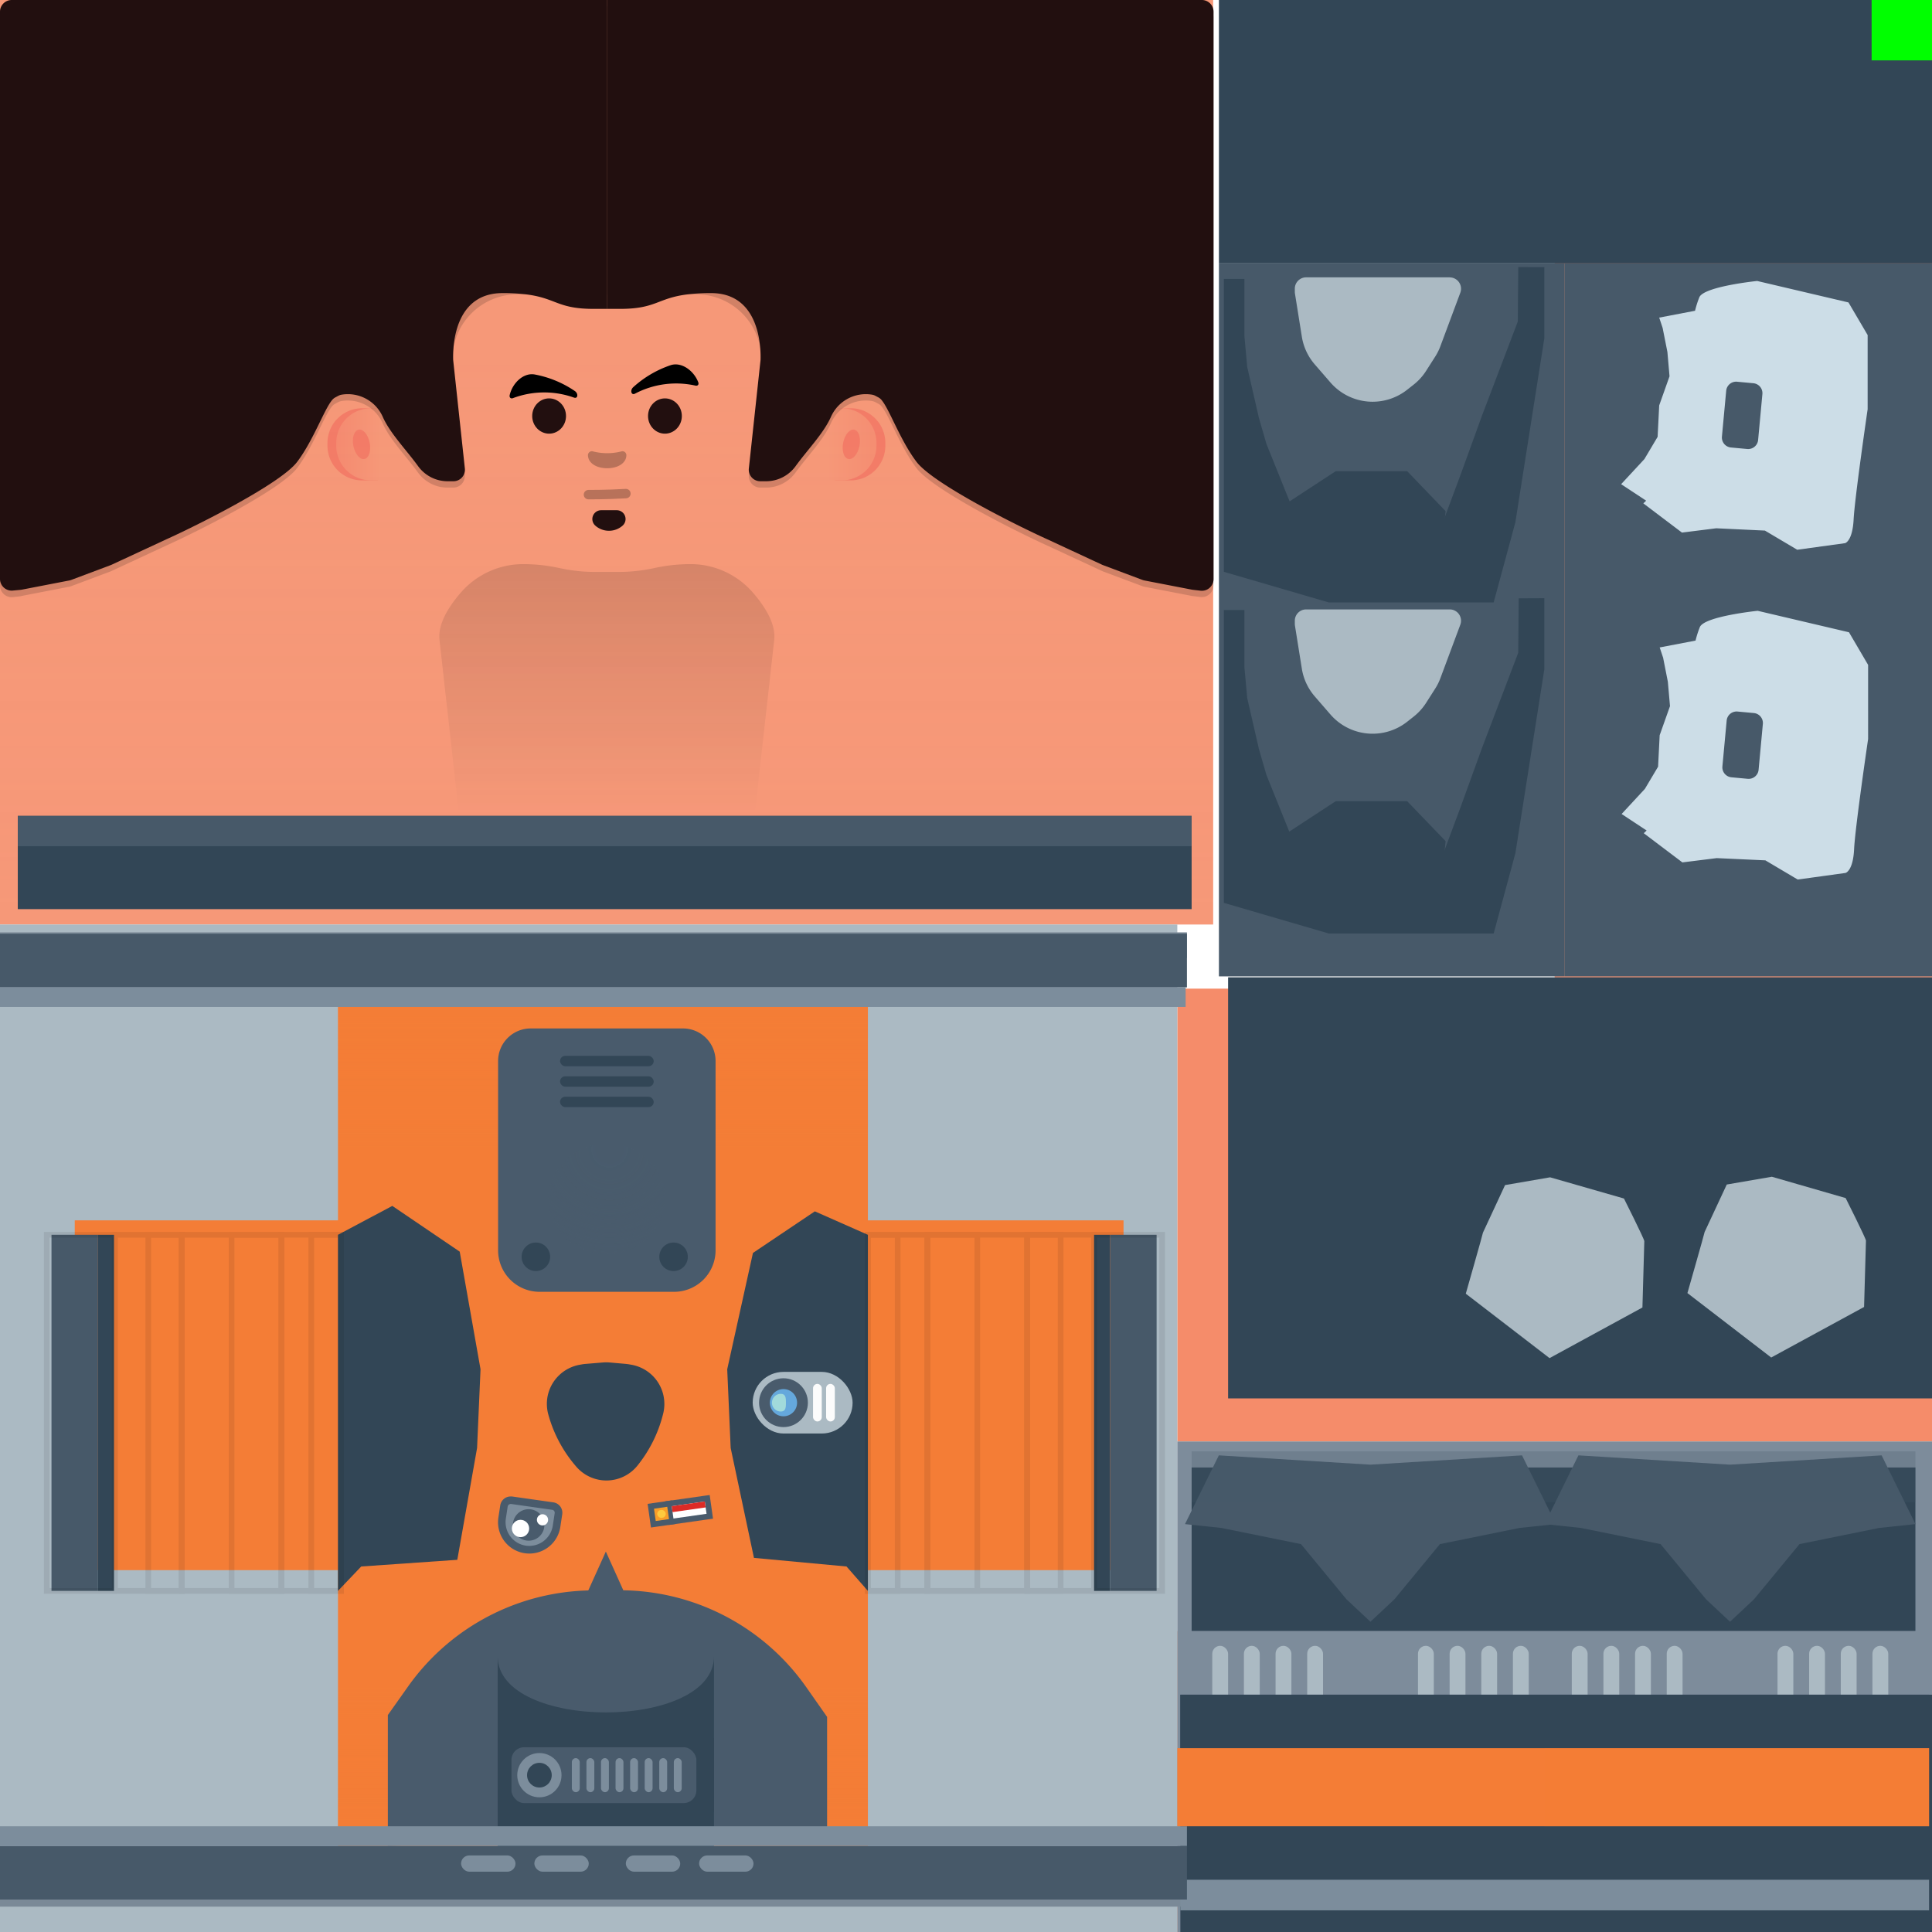 <svg xmlns="http://www.w3.org/2000/svg" xmlns:xlink="http://www.w3.org/1999/xlink" viewBox="0 0 1024 1024"><defs><style>.cls-1{isolation:isolate;}.cls-2{fill:#fff;}.cls-3{fill:#f58c6a;}.cls-4{fill:#f69878;}.cls-13,.cls-5{opacity:0.15;}.cls-12,.cls-13,.cls-14,.cls-5{mix-blend-mode:overlay;}.cls-5{fill:url(#linear-gradient);}.cls-6{fill:#f37b67;}.cls-7{fill:url(#linear-gradient-2);}.cls-8{fill:url(#linear-gradient-3);}.cls-9{fill:red;}.cls-10{opacity:0.1;fill:url(#linear-gradient-4);}.cls-10,.cls-22,.cls-23,.cls-27,.cls-31,.cls-37{mix-blend-mode:multiply;}.cls-11{fill:#220f0f;}.cls-12,.cls-14,.cls-27,.cls-31,.cls-37{opacity:0.25;}.cls-14,.cls-33{fill:none;stroke:#000;stroke-miterlimit:10;}.cls-14{stroke-linecap:round;stroke-width:5px;}.cls-15{fill:blue;}.cls-16{fill:#abbac3;}.cls-17{fill:#7d8c9b;}.cls-18,.cls-31{fill:#475969;}.cls-19{fill:#ccdde7;}.cls-20{fill:#324656;}.cls-21,.cls-37{fill:#f47d36;}.cls-22,.cls-23{opacity:0.5;}.cls-22{fill:url(#linear-gradient-5);}.cls-23{fill:url(#linear-gradient-6);}.cls-24{fill:#7a8997;}.cls-25{fill:#7c8d9c;}.cls-26{fill:#495b6c;}.cls-27{fill:url(#radial-gradient);}.cls-28{fill:#dd2b26;}.cls-29{fill:#f99d28;}.cls-30{fill:#ffca3e;}.cls-32{opacity:0.08;}.cls-33{stroke-width:3px;}.cls-34{fill:#65a8dc;}.cls-35{fill:#a1dadb;}.cls-36{fill:#fcfcfc;}.cls-38{fill:lime;}</style><linearGradient id="linear-gradient" x1="321.68" y1="286" x2="321.68" y2="431.12" gradientUnits="userSpaceOnUse"><stop offset="0"/><stop offset="1" stop-opacity="0"/></linearGradient><linearGradient id="linear-gradient-2" x1="438.5" y1="235.5" x2="507.96" y2="235.5" gradientUnits="userSpaceOnUse"><stop offset="0" stop-color="#f69878"/><stop offset="1" stop-color="#f37b67"/></linearGradient><linearGradient id="linear-gradient-3" x1="202" y1="235.5" x2="152.85" y2="235.5" gradientTransform="translate(383.22 471) rotate(180)" xlink:href="#linear-gradient-2"/><linearGradient id="linear-gradient-4" x1="321.5" y1="490" x2="321.5" y2="187.52" gradientUnits="userSpaceOnUse"><stop offset="0" stop-color="#f69878"/><stop offset="1" stop-color="#f69878" stop-opacity="0"/></linearGradient><linearGradient id="linear-gradient-5" x1="319.57" y1="893.49" x2="319.57" y2="1033.87" gradientUnits="userSpaceOnUse"><stop offset="0" stop-color="#f47d36" stop-opacity="0"/><stop offset="1" stop-color="#f47d36"/></linearGradient><linearGradient id="linear-gradient-6" x1="319.57" y1="3781.23" x2="319.57" y2="3921.6" gradientTransform="matrix(1, 0, 0, -1, 0, 4390.1)" xlink:href="#linear-gradient-5"/><radialGradient id="radial-gradient" cx="323.02" cy="609.29" r="55.57" gradientUnits="userSpaceOnUse"><stop offset="0" stop-color="#495b6c" stop-opacity="0"/><stop offset="0.22" stop-color="#495b6c" stop-opacity="0.03"/><stop offset="0.41" stop-color="#495b6c" stop-opacity="0.13"/><stop offset="0.58" stop-color="#495b6c" stop-opacity="0.29"/><stop offset="0.75" stop-color="#495b6c" stop-opacity="0.52"/><stop offset="0.91" stop-color="#495b6c" stop-opacity="0.81"/><stop offset="1" stop-color="#495b6c"/></radialGradient></defs><title>astroMaleB</title><g class="cls-1"><g id="Layer_2" data-name="Layer 2"><g id="Layer_1-2" data-name="Layer 1"><rect class="cls-2" width="1024" height="1024"/><rect class="cls-3" x="624" y="524" width="400" height="240"/><rect class="cls-4" width="643" height="490"/><path class="cls-5" d="M366,299h0a89.81,89.81,0,0,0-19.13,2.07h0a89.33,89.33,0,0,1-19.14,2.07H315.59a89.26,89.26,0,0,1-19.14-2.07h0A89.81,89.81,0,0,0,277.32,299h0a43.74,43.74,0,0,0-33,15c-6.51,7.48-12.32,16.72-11.37,25.21l15.3,137,71.88,5.58,1.52-2.82,1.52,2.82,71.87-5.58,15.31-137c.95-8.49-4.86-17.73-11.38-25.21A43.71,43.71,0,0,0,366,299Z"/><rect class="cls-4" x="824" y="134" width="200" height="390"/><path class="cls-6" d="M442.55,216.37h8.29a18.41,18.41,0,0,1,18.41,18.41v1.43a18.41,18.41,0,0,1-18.41,18.41h-8.29a0,0,0,0,1,0,0V216.37A0,0,0,0,1,442.55,216.37Z"/><path class="cls-7" d="M437.85,216.37h8.29a18.41,18.41,0,0,1,18.41,18.41v1.43a18.41,18.41,0,0,1-18.41,18.41h-8.29a0,0,0,0,1,0,0V216.37a0,0,0,0,1,0,0Z"/><ellipse class="cls-6" cx="451.21" cy="235.5" rx="7.93" ry="4.4" transform="translate(132.36 632.21) rotate(-78.77)"/><path class="cls-6" d="M173.56,216.37h8.29a18.41,18.41,0,0,1,18.41,18.41v1.43a18.41,18.41,0,0,1-18.41,18.41h-8.29a0,0,0,0,1,0,0V216.37A0,0,0,0,1,173.56,216.37Z" transform="translate(373.83 471) rotate(-180)"/><path class="cls-8" d="M178.26,216.37h8.29A18.41,18.41,0,0,1,205,234.78v1.43a18.41,18.41,0,0,1-18.41,18.41h-8.29a0,0,0,0,1,0,0V216.37a0,0,0,0,1,0,0Z" transform="translate(383.22 471) rotate(-180)"/><ellipse class="cls-6" cx="191.61" cy="235.5" rx="4.4" ry="7.93" transform="translate(-42.19 41.82) rotate(-11.23)"/><polygon class="cls-4" points="579.88 654.47 544.43 654.47 491.56 654.47 460 654.47 460 654.47 445.83 654.47 428.62 681.05 422.17 725.5 423.38 763.65 432.45 812.23 457.05 819.12 460 823.21 460 823.21 491.56 823.21 544.43 823.21 579.88 823.21 615.98 823.21 615.98 654.47 579.88 654.47"/><polygon class="cls-4" points="212.12 681.05 194.91 654.47 180.74 654.47 180.74 654.47 149.18 654.47 96.31 654.47 60.86 654.47 24.76 654.47 24.76 823.21 60.86 823.21 96.31 823.21 149.18 823.21 180.74 823.21 180.74 823.21 183.69 819.12 208.29 812.23 217.36 763.65 218.57 725.5 212.12 681.05"/><rect class="cls-4" x="624" y="864.49" width="400" height="159.51"/><rect class="cls-9" x="992" width="32" height="32"/><rect class="cls-10" y="139.59" width="643" height="350.41"/><ellipse class="cls-4" cx="320.36" cy="746.08" rx="73.24" ry="132.26"/><ellipse class="cls-11" cx="291.04" cy="220.5" rx="8.96" ry="9.35"/><ellipse class="cls-11" cx="352.43" cy="220.5" rx="8.96" ry="9.35"/><g class="cls-12"><path d="M329.66,239.18a30.6,30.6,0,0,1-15.67,0,2.08,2.08,0,0,0-2.36,2c0,4.24,4.46,7,10.18,7h0c5.72,0,10.21-2.75,10.18-7A2.09,2.09,0,0,0,329.66,239.18Z"/></g><path class="cls-13" d="M321.62,3.39V156H274.27a34.46,34.46,0,0,0-34,28.64.17.17,0,0,1,0,.07c-.09.45-.15.9-.21,1.35h-.81l6.93,64.32.14,1.33a6.09,6.09,0,0,1-6.05,6.73h-3.12a19.3,19.3,0,0,1-15.62-8c-6.26-8.66-14.95-17.48-18.8-26.29a20.22,20.22,0,0,0-21.69-11.6,6,6,0,0,0-1.84.63l-1.39.74a5.58,5.58,0,0,0-1.64,1.25c-4.27,4.75-10,21.42-18.73,32.95s-53,33.69-69.35,41.06l-29,13.47-.43.19-21,7.87a6,6,0,0,1-1,.28l-25.16,4.87L11,316l-4.11.49A6.2,6.2,0,0,1,0,310.28V9.6A6.21,6.21,0,0,1,6.2,3.39Z"/><path class="cls-11" d="M321.62,0V163.71h-7.07c-19.17,0-19.7-5.71-35.75-7.69a100.93,100.93,0,0,0-12.46-.67c-20.78,0-25.21,18.63-26,29.31a.17.17,0,0,1,0,.07,55.3,55.3,0,0,0-.15,6.06l6.2,57.54a5.94,5.94,0,0,1-.14,2.07,6.09,6.09,0,0,1-5.91,4.67h-3.12a19.3,19.3,0,0,1-15.62-8c-6.26-8.66-14.95-17.48-18.8-26.29a20.21,20.21,0,0,0-21.69-11.6,5.74,5.74,0,0,0-1.84.63l-1.39.74a5.73,5.73,0,0,0-1.64,1.24c-4.27,4.76-10,21.43-18.73,33s-53,33.69-69.35,41.06l-29,13.47a3.25,3.25,0,0,1-.43.18l-21,7.88a7.08,7.08,0,0,1-1,.28l-25.16,4.87-.45.07L6.93,313A6.2,6.2,0,0,1,0,306.88V6.2A6.21,6.21,0,0,1,6.2,0Z"/><path class="cls-13" d="M321.62,3.39V156H369a34.46,34.46,0,0,1,34,28.64.17.17,0,0,0,0,.07c.09.45.15.9.21,1.35H404l-6.93,64.32-.14,1.33a6.09,6.09,0,0,0,6,6.73h3.12a19.3,19.3,0,0,0,15.62-8c6.26-8.66,14.95-17.48,18.8-26.29a20.22,20.22,0,0,1,21.69-11.6,6,6,0,0,1,1.84.63l1.39.74a5.58,5.58,0,0,1,1.64,1.25c4.27,4.75,9.95,21.42,18.73,32.95s53,33.69,69.35,41.06l29,13.47.43.19,21,7.87a6,6,0,0,0,1,.28l25.16,4.87.45.07,4.11.49a6.2,6.2,0,0,0,6.93-6.16V9.6A6.21,6.21,0,0,0,637,3.39Z"/><path class="cls-11" d="M321.62,0V163.71h7.07c19.17,0,19.7-5.71,35.75-7.69a100.93,100.93,0,0,1,12.46-.67c20.78,0,25.21,18.63,26.05,29.31a.17.17,0,0,0,0,.07,55.3,55.3,0,0,1,.15,6.06l-6.2,57.54a5.94,5.94,0,0,0,.14,2.07,6.09,6.09,0,0,0,5.91,4.67h3.12a19.3,19.3,0,0,0,15.62-8c6.26-8.66,14.95-17.48,18.8-26.29a20.21,20.21,0,0,1,21.69-11.6,5.74,5.74,0,0,1,1.84.63l1.39.74a5.73,5.73,0,0,1,1.64,1.24c4.27,4.76,9.95,21.43,18.73,33s53,33.69,69.35,41.06l29,13.47a3.25,3.25,0,0,0,.43.18l21,7.88a7.08,7.08,0,0,0,1,.28l25.16,4.87.45.07,4.11.48a6.2,6.2,0,0,0,6.93-6.16V6.2A6.21,6.21,0,0,0,637,0Z"/><path class="cls-14" d="M311.9,262.17s9.24.06,19.85-.55"/><path d="M368.77,204.42a46.84,46.84,0,0,0-32.2,4.22c-1.95,1.06-2.74-1.73-1-3.37a56.19,56.19,0,0,1,19.74-11.66c5.69-2,12.29,2.66,14.73,8.86C370.55,203.67,369.93,204.57,368.77,204.42Z"/><path d="M271.73,211.08a46.86,46.86,0,0,1,32.47-.35c2.08.77,2.47-2.09.48-3.47a56,56,0,0,0-21.18-8.76c-5.91-1.15-11.8,4.36-13.34,10.84C269.86,210.59,270.6,211.39,271.73,211.08Z"/><path class="cls-11" d="M322.79,281.32a10.87,10.87,0,0,1-7.3-2.76,4.67,4.67,0,0,1,3.13-8.13l8.24,0a4.67,4.67,0,0,1,3.2,8.1A10.86,10.86,0,0,1,322.79,281.32Z"/><rect class="cls-15" x="992" width="32" height="32"/><rect class="cls-16" y="490" width="624" height="534"/><rect class="cls-17" x="624" y="764" width="400" height="260"/><rect class="cls-18" x="829.34" y="139.59" width="194.66" height="377.91"/><path class="cls-19" d="M980,335.12l-48.4-11.38s-28.22,2.88-30.65,8.64a53.46,53.46,0,0,0-2.28,7.15l-19,3.63,1.82,5.46L884,361.37l1.13,12.9-5.47,15.41-.84,16.68-7,11.77-12.33,13.31,13.26,8.75-1.53,1.43,20.48,15.47,18.2-2.27L935.67,456l17.15,10.17,25.33-3.49s4-.91,4.56-12.59,7.43-58.42,7.43-58.42V352.41ZM932.09,408a5.31,5.31,0,0,1-5.77,4.79l-8.63-.81a5.3,5.3,0,0,1-4.78-5.77l2.26-24.29a5.3,5.3,0,0,1,5.77-4.79l8.62.8a5.3,5.3,0,0,1,4.79,5.77Z"/><path class="cls-19" d="M979.73,160.3l-48.4-11.38s-28.22,2.88-30.65,8.65a51.91,51.91,0,0,0-2.27,7.14l-19,3.63,1.82,5.47,2.53,12.75,1.12,12.89-5.47,15.42-.84,16.67-7,11.78-12.34,13.31,13.27,8.74L871,266.8l20.48,15.48L909.64,280l25.79,1.22,17.14,10.16,25.34-3.49s3.94-.91,4.55-12.59,7.43-58.41,7.43-58.41v-39.3Zm-47.89,72.89a5.3,5.3,0,0,1-5.77,4.79l-8.62-.8a5.3,5.3,0,0,1-4.79-5.77l2.26-24.3a5.3,5.3,0,0,1,5.77-4.79l8.62.8a5.3,5.3,0,0,1,4.79,5.77Z"/><rect class="cls-18" x="646.05" y="139.59" width="183.29" height="377.91"/><rect class="cls-20" x="631.59" y="777.8" width="383.62" height="86.62"/><polygon class="cls-18" points="806.71 771.37 726.36 776.3 646.01 771.37 628.07 807.81 647.3 809.83 689.54 818.4 713.64 847.64 726.36 859.56 739.08 847.64 763.18 818.4 805.42 809.83 824.65 807.81 806.71 771.37"/><polygon class="cls-18" points="997.3 771.37 916.95 776.3 836.6 771.37 818.66 807.81 837.89 809.83 880.13 818.4 904.23 847.64 916.95 859.56 929.66 847.64 953.77 818.4 996.01 809.83 1015.24 807.81 997.3 771.37"/><rect class="cls-21" x="39.62" y="646.81" width="555.88" height="185.4"/><rect class="cls-16" x="642.53" y="872.32" width="8.39" height="33.67" rx="4.19" ry="4.19"/><rect class="cls-16" x="659.3" y="872.32" width="8.39" height="33.67" rx="4.19" ry="4.19"/><rect class="cls-16" x="676.08" y="872.32" width="8.39" height="33.67" rx="4.19" ry="4.19"/><rect class="cls-16" x="692.85" y="872.32" width="8.39" height="33.67" rx="4.19" ry="4.19"/><rect class="cls-16" x="751.56" y="872.32" width="8.39" height="33.67" rx="4.19" ry="4.19"/><rect class="cls-16" x="768.33" y="872.32" width="8.39" height="33.67" rx="4.19" ry="4.19"/><rect class="cls-16" x="785.11" y="872.32" width="8.39" height="33.67" rx="4.19" ry="4.19"/><rect class="cls-16" x="801.88" y="872.32" width="8.39" height="33.67" rx="4.19" ry="4.19"/><rect class="cls-16" x="833.08" y="872.32" width="8.39" height="33.67" rx="4.19" ry="4.19"/><rect class="cls-16" x="849.85" y="872.32" width="8.39" height="33.67" rx="4.19" ry="4.19"/><rect class="cls-16" x="866.62" y="872.32" width="8.39" height="33.67" rx="4.19" ry="4.19"/><rect class="cls-16" x="883.4" y="872.32" width="8.39" height="33.67" rx="4.19" ry="4.19"/><rect class="cls-16" x="942.11" y="872.32" width="8.39" height="33.67" rx="4.19" ry="4.19"/><rect class="cls-16" x="958.88" y="872.32" width="8.39" height="33.67" rx="4.19" ry="4.19"/><rect class="cls-16" x="975.65" y="872.32" width="8.39" height="33.67" rx="4.19" ry="4.19"/><rect class="cls-16" x="992.43" y="872.32" width="8.39" height="33.67" rx="4.19" ry="4.19"/><rect class="cls-20" x="625.61" y="898.22" width="398.39" height="125.78"/><rect class="cls-21" x="179.14" y="524" width="280.86" height="454.37"/><rect class="cls-22" x="179.14" y="878.35" width="280.86" height="100.55"/><rect class="cls-23" x="179.14" y="523.47" width="280.86" height="100.55"/><rect class="cls-20" x="9.43" y="432.44" width="622.16" height="49.42"/><rect class="cls-18" x="9.43" y="432.44" width="622.16" height="16.06"/><rect class="cls-20" x="579.88" y="654.47" width="8.48" height="188.74"/><rect class="cls-18" x="588.36" y="654.47" width="24.65" height="188.74" transform="translate(1201.38 1497.67) rotate(180)"/><rect class="cls-18" x="27.29" y="654.47" width="24.65" height="188.74" transform="translate(79.23 1497.67) rotate(180)"/><rect class="cls-20" x="51.94" y="654.47" width="8.48" height="188.74"/><polygon class="cls-20" points="431.88 642.04 399.08 664.08 385.44 725.74 387.27 767.46 399.61 825.71 448.67 830.27 460 843.21 460 654.47 431.88 642.04"/><rect class="cls-24" y="997.3" width="629.1" height="13.26"/><rect class="cls-24" y="494.16" width="629.1" height="13.58"/><rect class="cls-20" x="625.61" y="898.22" width="396.84" height="28.34"/><rect class="cls-25" x="625.61" y="996.31" width="396.84" height="16.21"/><path class="cls-26" d="M281.26,545.1H362a17.27,17.27,0,0,1,17.27,17.27V662.69a22,22,0,0,1-22,22H286a22,22,0,0,1-22-22V562.38A17.27,17.27,0,0,1,281.26,545.1Z"/><rect class="cls-18" y="494.89" width="629.1" height="28.43"/><polygon class="cls-26" points="331.29 856.75 310.92 856.75 310.92 844.92 321.11 822.37 331.29 844.92 331.29 856.75"/><path class="cls-26" d="M438.38,910v61.88l-232.81,6.45V909l10.71-15.12a120.66,120.66,0,0,1,104.83-50.78h0l1.21-.06A120.68,120.68,0,0,1,427.4,894.33Z"/><path class="cls-20" d="M378.44,1003.93H263.77V877.82c0,39.73,114.67,39.73,114.67,0Z"/><polygon class="cls-20" points="207.93 639.15 243.66 663.4 254.69 725.74 252.86 767.46 242.38 826.73 191.46 830.27 179.13 843.21 179.13 654.47 207.93 639.15"/><rect class="cls-18" y="978.37" width="629.1" height="28.43"/><rect class="cls-25" y="967.96" width="629.1" height="10.4"/><rect class="cls-25" y="523.3" width="628.41" height="10.4"/><ellipse class="cls-27" cx="321.65" cy="635.39" rx="31.03" ry="29.34"/><rect class="cls-26" x="354.93" y="795.5" width="20.71" height="9.6" transform="translate(-109.15 59.47) rotate(-8.1)"/><path class="cls-26" d="M373.59,795.78l.93,6.54L357,804.81l-.93-6.53,17.53-2.5m2.55-3.39-3,.42-17.53,2.5-3,.42.42,3,.93,6.54.42,3,3-.43,17.53-2.49,3-.42-.42-3-.93-6.54-.42-3Z"/><rect class="cls-26" x="345.59" y="797.59" width="10.1" height="9.6" transform="translate(-109.61 57.44) rotate(-8.1)"/><path class="cls-26" d="M353.69,798.62l.93,6.53-7,1-.93-6.53,7-1m2.55-3.4-3,.43-7,1-3,.42.43,3,.93,6.54.42,3,3-.43,7-1,3-.42-.42-3-.93-6.54-.42-3Z"/><rect class="cls-2" x="356.43" y="797" width="17.71" height="6.6" transform="translate(-109.15 59.48) rotate(-8.1)"/><rect class="cls-28" x="356.19" y="797.02" width="17.71" height="3.19" transform="translate(-108.92 59.42) rotate(-8.1)"/><rect class="cls-29" x="347.09" y="799.08" width="7.1" height="6.6" transform="translate(-109.59 57.43) rotate(-8.1)"/><rect class="cls-30" x="348.38" y="800.29" width="4.51" height="4.19" rx="2.1" ry="2.1" transform="translate(-109.59 57.43) rotate(-8.1)"/><path class="cls-25" d="M280.58,821.38a16.15,16.15,0,0,1-2.08-.14,14.63,14.63,0,0,1-12.39-16.57l.95-6.51a3.59,3.59,0,0,1,3.52-3l.51,0L293,798.26a3.57,3.57,0,0,1,3,4l-1,6.58a14.68,14.68,0,0,1-14.43,12.49Z"/><path class="cls-26" d="M270.58,797.12h.23l21.86,3.11A1.57,1.57,0,0,1,294,802l-1,6.58a12.66,12.66,0,0,1-12.45,10.78,13.72,13.72,0,0,1-1.8-.12A12.61,12.61,0,0,1,268.09,805l1-6.51a1.58,1.58,0,0,1,1.54-1.33m0-4a5.56,5.56,0,0,0-5.49,4.75l-1,6.51a16.61,16.61,0,0,0,14.09,18.84,17.12,17.12,0,0,0,2.36.16A16.6,16.6,0,0,0,297,809.18l1-6.58a5.57,5.57,0,0,0-4.72-6.32l-21.86-3.11a5.24,5.24,0,0,0-.79,0Z"/><circle class="cls-26" cx="280.2" cy="808.25" r="8.35"/><circle class="cls-2" cx="287.54" cy="805.54" r="2.97"/><circle class="cls-2" cx="275.89" cy="810.13" r="4.59"/><rect class="cls-31" x="631.59" y="769.25" width="383.62" height="26.82"/><circle class="cls-20" cx="357" cy="666.13" r="7.56"/><circle class="cls-20" cx="284.03" cy="666.13" r="7.56"/><polygon class="cls-20" points="677.83 444.37 707.95 424.66 745.85 424.66 766.21 445.84 763.57 471.33 735.92 484.58 701.16 478.78 677.83 444.37"/><polygon class="cls-20" points="680.24 267.87 707.95 249.74 745.85 249.74 766.21 270.93 763.57 296.42 735.92 309.66 701.16 303.87 680.24 267.87"/><path class="cls-20" d="M818.53,317.06v37.69l-15.36,97.57-11.5,42.46H704.3l-55.63-16.25V323.31h10.89l0,29.66v.32l0,.31,1.43,15.67,0,.47.11.46,6,26.11,0,.19.06.19,4,13.8.1.34.14.33,11.49,28.5v0l0,0,8.07,19.59a32,32,0,0,0,7,10.49l.58.59a32.2,32.2,0,0,0,15.5,8.6l4.78,1.11a31.83,31.83,0,0,0,7.28.84,32.31,32.31,0,0,0,5.11-.41l6-1A32.21,32.21,0,0,0,762.51,459l11.83-31.77,0,0v0l11.23-31,18.69-49.1.44-1.18v-1.25l.12-13.64.13-13.94Z"/><path class="cls-20" d="M818.53,141.59v37.7l-15.36,97.57-11.5,42.45H704.3l-55.63-16.24V147.84h10.89l0,29.67v.31l0,.32,1.43,15.66,0,.48.11.46,6,26.1,0,.19.06.19,4,13.8.1.34.14.33,11.49,28.5v0l0,0,8.07,19.59a32.08,32.08,0,0,0,7,10.5l.58.59a32.28,32.28,0,0,0,15.5,8.6l4.78,1.11a32.22,32.22,0,0,0,12.39.42l6-1a32.2,32.2,0,0,0,25.07-20.56l11.83-31.76,0,0v0l11.23-31,18.69-49.11.44-1.17v-1.26l.12-13.64.13-13.94Z"/><path class="cls-16" d="M727.51,385.89a26.55,26.55,0,0,1-20.09-9.17l-8.3-9.58A26.53,26.53,0,0,1,693,353.92l-3.64-22.77a2.42,2.42,0,0,1,0-.47V329a3,3,0,0,1,3-3h76.14a3,3,0,0,1,2.81,4.05l-10.6,28.35a26.12,26.12,0,0,1-2.49,5l-4.8,7.52a26.55,26.55,0,0,1-6,6.59l-3.44,2.7A26.68,26.68,0,0,1,727.51,385.89Z"/><path class="cls-16" d="M768.42,329l-10.6,28.35a23.4,23.4,0,0,1-2.21,4.42l-4.8,7.53a23.55,23.55,0,0,1-5.29,5.84l-3.43,2.7a23.58,23.58,0,0,1-32.4-3.08l-8.31-9.59a23.6,23.6,0,0,1-5.46-11.72l-3.64-22.77V329h76.14m0-6H692.28a6,6,0,0,0-6,6v1.68a6.09,6.09,0,0,0,.08.95L690,354.4a29.56,29.56,0,0,0,6.85,14.7l8.31,9.59a29.59,29.59,0,0,0,40.64,3.87l3.43-2.71a29.49,29.49,0,0,0,6.64-7.32l4.8-7.53a28.76,28.76,0,0,0,2.77-5.55L774,331.1a6,6,0,0,0-5.62-8.1Z"/><path class="cls-16" d="M727.51,209.93a26.59,26.59,0,0,1-20.09-9.17l-8.3-9.59A26.46,26.46,0,0,1,693,178l-3.64-22.77a2.56,2.56,0,0,1,0-.47V153a3,3,0,0,1,3-3h76.14a3,3,0,0,1,2.81,4.06l-10.6,28.34a26.12,26.12,0,0,1-2.49,5l-4.8,7.53a26.51,26.51,0,0,1-6,6.58l-3.44,2.7A26.69,26.69,0,0,1,727.51,209.93Z"/><path class="cls-16" d="M768.42,153l-10.6,28.35a23.79,23.79,0,0,1-2.21,4.43l-4.8,7.52a23.37,23.37,0,0,1-5.29,5.84l-3.43,2.71a23.57,23.57,0,0,1-32.4-3.09l-8.31-9.58a23.6,23.6,0,0,1-5.46-11.72l-3.64-22.77V153h76.14m0-6H692.28a6,6,0,0,0-6,6v1.69a6,6,0,0,0,.08.94L690,178.43a29.59,29.59,0,0,0,6.85,14.71l8.31,9.58a29.56,29.56,0,0,0,40.64,3.87l3.43-2.7a29.36,29.36,0,0,0,6.64-7.33l4.8-7.52a29.13,29.13,0,0,0,2.77-5.56L774,155.14a6,6,0,0,0-5.62-8.11Z"/><g class="cls-32"><rect class="cls-33" x="579.88" y="654.47" width="36.1" height="188.74"/><rect class="cls-33" x="544.43" y="654.47" width="35.45" height="188.74" transform="translate(1124.31 1497.67) rotate(180)"/><rect class="cls-33" x="544.43" y="654.47" width="17.72" height="188.74" transform="translate(1106.59 1497.67) rotate(180)"/><rect class="cls-33" x="491.56" y="654.47" width="52.88" height="188.74" transform="translate(1035.99 1497.67) rotate(180)"/><rect class="cls-33" x="491.56" y="654.47" width="26.44" height="188.74" transform="translate(1009.55 1497.67) rotate(180)"/><rect class="cls-33" x="460" y="654.47" width="31.56" height="188.74"/><rect class="cls-33" x="460" y="654.47" width="15.78" height="188.74"/><rect class="cls-33" x="24.76" y="654.47" width="36.1" height="188.74" transform="translate(85.62 1497.67) rotate(-180)"/><rect class="cls-33" x="60.86" y="654.47" width="35.45" height="188.74"/><rect class="cls-33" x="78.58" y="654.47" width="17.72" height="188.74"/><rect class="cls-33" x="96.31" y="654.47" width="52.88" height="188.74"/><rect class="cls-33" x="122.75" y="654.47" width="26.44" height="188.74"/><rect class="cls-33" x="149.18" y="654.47" width="31.56" height="188.74" transform="translate(329.93 1497.67) rotate(-180)"/><rect class="cls-33" x="164.96" y="654.47" width="15.78" height="188.74" transform="translate(345.71 1497.67) rotate(-180)"/></g><rect class="cls-20" x="650.92" y="518" width="373.08" height="223.18"/><path class="cls-16" d="M903.48,653c0,.49-9.11,32.36-9.11,32.36l44.4,34.15L988,692.72s1-34,1-35.15S978.23,635,978.23,635L939.11,623.7l-23.89,4.12Z"/><path class="cls-16" d="M786,653.31c0,.49-9.1,32.37-9.1,32.37l44.39,34.15L870.52,693s1-34,1-35.15-10.79-22.61-10.79-22.61L821.59,624l-23.88,4.12Z"/><rect class="cls-20" x="263.77" y="921.21" width="114.67" height="39.33"/><rect class="cls-16" x="398.93" y="727.12" width="52.96" height="32.66" rx="16.33" ry="16.33" transform="translate(850.83 1486.91) rotate(-180)"/><circle class="cls-26" cx="415.26" cy="743.45" r="12.94"/><circle class="cls-34" cx="415.26" cy="743.45" r="7.21"/><path class="cls-35" d="M409.15,743.45a4.67,4.67,0,0,0,4.68,4.68c2.58,0,2.73-2.09,2.73-4.68s-.15-4.68-2.73-4.68A4.68,4.68,0,0,0,409.15,743.45Z"/><rect class="cls-36" x="430.93" y="733.49" width="4.62" height="19.92" rx="2.31" ry="2.31"/><rect class="cls-36" x="437.86" y="733.49" width="4.62" height="19.92" rx="2.31" ry="2.31"/><rect class="cls-26" x="271.09" y="926.07" width="98.01" height="29.61" rx="6.74" ry="6.74" transform="translate(640.18 1881.75) rotate(-180)"/><circle class="cls-25" cx="285.89" cy="940.88" r="11.73"/><circle class="cls-20" cx="285.89" cy="940.88" r="6.54"/><rect class="cls-25" x="303.09" y="931.85" width="4.18" height="18.05" rx="2.09" ry="2.09"/><rect class="cls-25" x="310.82" y="931.85" width="4.18" height="18.05" rx="2.09" ry="2.09"/><rect class="cls-25" x="318.54" y="931.85" width="4.18" height="18.05" rx="2.09" ry="2.09"/><rect class="cls-25" x="326.26" y="931.85" width="4.18" height="18.05" rx="2.09" ry="2.09"/><rect class="cls-25" x="333.98" y="931.85" width="4.18" height="18.05" rx="2.09" ry="2.09"/><rect class="cls-25" x="341.7" y="931.85" width="4.18" height="18.05" rx="2.09" ry="2.09"/><rect class="cls-25" x="349.42" y="931.85" width="4.18" height="18.05" rx="2.09" ry="2.09"/><rect class="cls-25" x="357.14" y="931.85" width="4.18" height="18.05" rx="2.09" ry="2.09"/><rect class="cls-20" x="296.83" y="559.62" width="49.65" height="5.51" rx="2.76" ry="2.76"/><rect class="cls-20" x="296.83" y="570.46" width="49.65" height="5.51" rx="2.76" ry="2.76"/><rect class="cls-20" x="296.83" y="581.29" width="49.65" height="5.51" rx="2.76" ry="2.76"/><rect class="cls-25" x="331.7" y="983.42" width="28.84" height="8.61" rx="4.31" ry="4.31"/><rect class="cls-25" x="370.54" y="983.42" width="28.84" height="8.61" rx="4.31" ry="4.31"/><rect class="cls-25" x="283.22" y="983.42" width="28.84" height="8.61" rx="4.31" ry="4.31"/><rect class="cls-25" x="244.38" y="983.42" width="28.84" height="8.61" rx="4.31" ry="4.31"/><rect class="cls-20" x="646.05" width="377.95" height="139.59"/><circle class="cls-18" cx="776.23" cy="365.16" r="7.78"/><circle class="cls-18" cx="776.23" cy="190.62" r="7.78"/><rect class="cls-21" x="624" y="926.56" width="398.45" height="41.4"/><rect class="cls-37" x="818.66" y="926.56" width="203.8" height="41.4"/><path class="cls-20" d="M334.8,723.37l-1.18-.21q-1-.18-1.95-.27l-8.57-.75a21.4,21.4,0,0,0-3.58,0l-9.17.76a17.41,17.41,0,0,0-2.05.27l-1.13.2A21.14,21.14,0,0,0,290.25,740h0a21.13,21.13,0,0,0,.35,9.65h0a70.51,70.51,0,0,0,14.23,27l.48.57a21.1,21.1,0,0,0,32.7-.6l.41-.52a70.61,70.61,0,0,0,12.72-25.48l.28-1.06a21.12,21.12,0,0,0,.3-9.52V740A21.12,21.12,0,0,0,334.8,723.37Z"/><rect class="cls-38" x="992" width="32" height="32"/></g></g></g></svg>